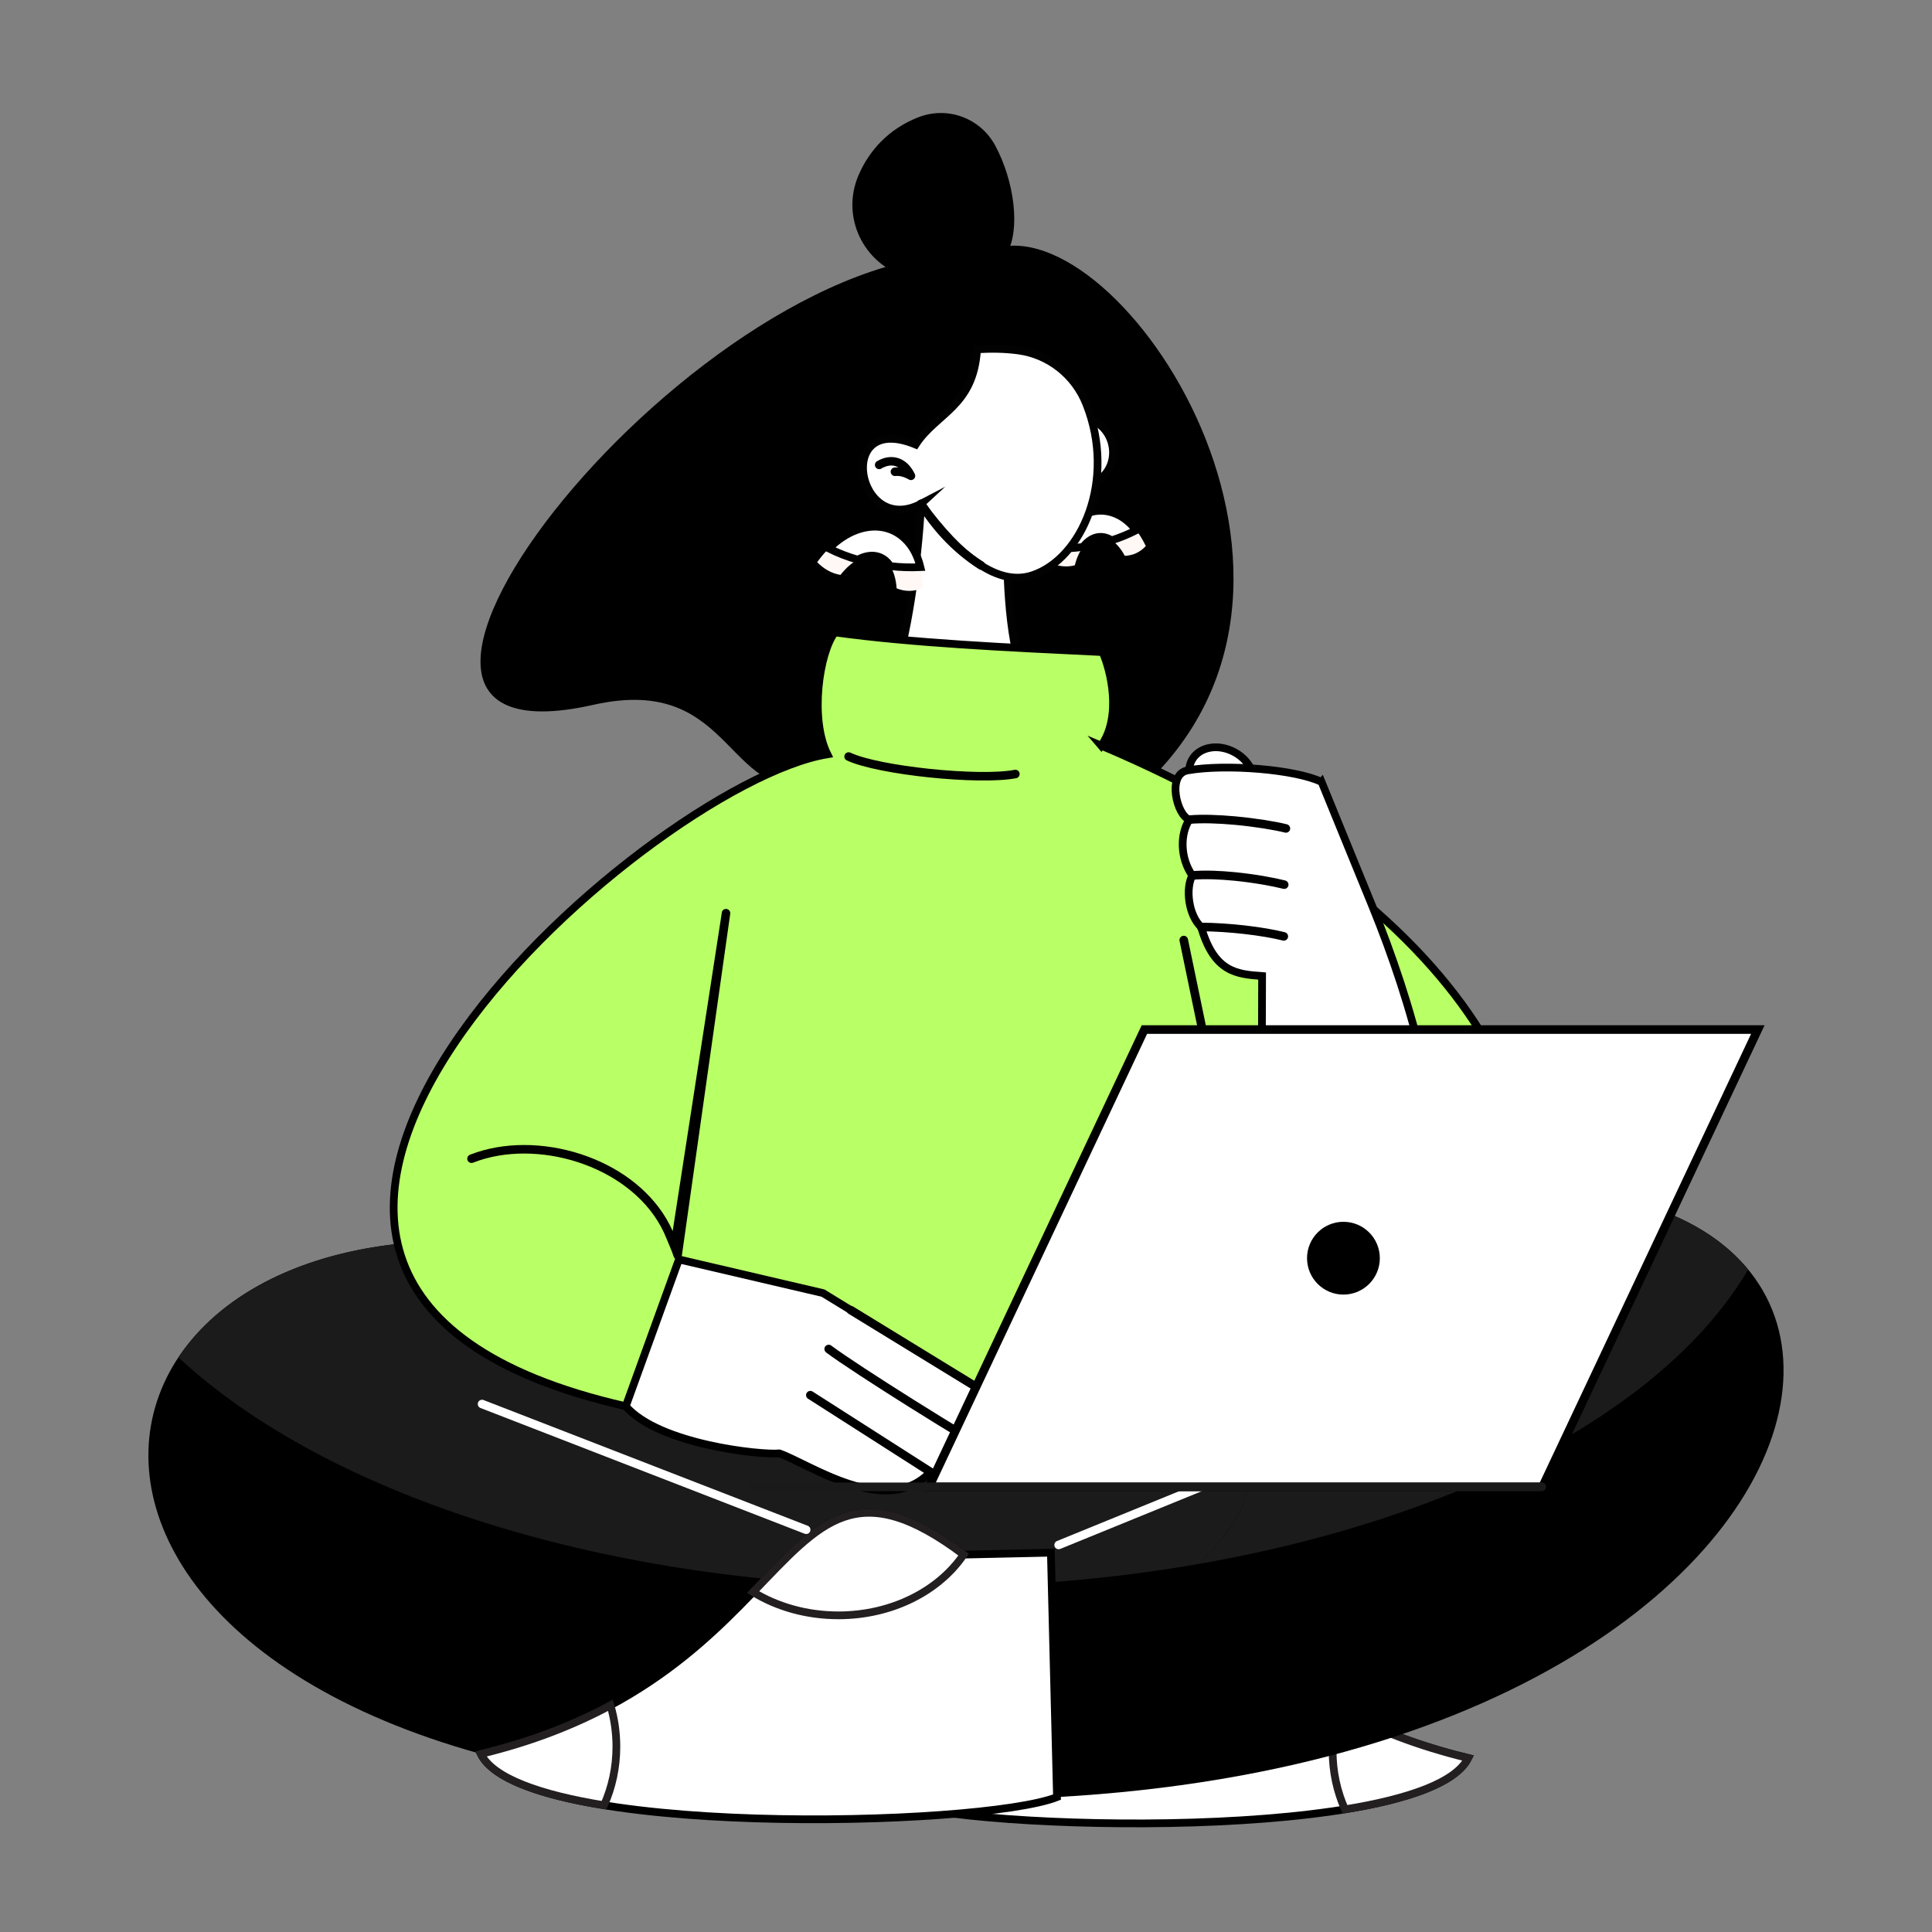 <svg width="630" height="630" viewBox="0 0 630 630" fill="none" xmlns="http://www.w3.org/2000/svg">
<rect x="0" y="0" width="630" height="630" fill="#808080" stroke="none"/>
<g clip-path="url(#clip0_3_662)">
<path d="M319.826 83.122C358.155 59.346 445.549 181.982 376.425 252.869C361.053 268.632 356.492 258.993 336.382 262.307C325.055 264.172 320.443 240.269 269.501 255.238C236.011 265.079 240.912 219.127 193.41 229.849C89.7 253.247 229.345 76.608 319.838 83.122H319.826Z" fill="black"/>
<path fill-rule="evenodd" clip-rule="evenodd" d="M328.23 82.82C322.799 92.232 308.486 94.311 295.432 90.254C281.446 85.907 274.189 70.699 279.922 57.229C283.399 49.052 289.825 42.008 299.426 38.254C309.028 34.499 319.725 38.518 324.563 47.527C330.7 58.955 332.892 74.768 328.243 82.832L328.23 82.82Z" fill="black"/>
<path d="M342.896 183.758C344.03 178.076 346.424 173.59 349.461 170.654C353.896 166.37 359.767 165.236 365.173 168.197C368.348 169.936 371.284 173.162 373.64 178.051C371.574 180.268 369.268 181.138 366.786 181.251C361.342 171.184 352.989 174.208 350.481 184.338C347.76 185.044 345.24 184.64 342.896 183.746V183.758Z" fill="#FFF8F5"/>
<path d="M344.307 178.807C345.592 175.43 347.369 172.683 349.46 170.654C353.895 166.37 359.767 165.236 365.172 168.197C367.062 169.231 368.864 170.793 370.502 172.91C368.007 174.17 365.324 175.279 362.489 176.198C359.2 174.056 355.697 175.052 353.19 178.34C350.128 178.769 347.129 178.92 344.294 178.794L344.307 178.807Z" fill="white" stroke="black" stroke-width="2.52" stroke-miterlimit="10"/>
<path fill-rule="evenodd" clip-rule="evenodd" d="M328.809 173.426C324.487 167.744 303.924 161.482 300.358 164.279C299.388 183.834 295.507 209.614 291.45 219.618C302.425 223.121 324.198 221.861 333.711 219.379C328.645 209.903 327.826 180.671 328.809 173.414V173.426Z" fill="white" stroke="#020202" stroke-width="2.52" stroke-miterlimit="10"/>
<path fill-rule="evenodd" clip-rule="evenodd" d="M349.788 136.546C355.206 135.047 360.901 138.575 362.514 144.409C364.127 150.255 361.052 156.202 355.634 157.689C350.216 159.188 344.521 155.66 342.908 149.827C341.296 143.993 344.37 138.033 349.788 136.546Z" fill="white" stroke="#020202" stroke-width="2.52" stroke-miterlimit="10"/>
<path fill-rule="evenodd" clip-rule="evenodd" d="M300.346 164.279C279.291 175.342 271.945 133.988 298.582 144.963C305.26 134.618 317.469 132.665 318.603 113.929C323.177 113.614 327.65 113.69 332.01 114.269C342.052 115.592 350.506 122.333 354.236 131.758C364.089 156.656 352.787 182.158 336.747 187.551C325.533 191.331 313.147 181.755 300.333 164.291L300.346 164.279Z" fill="white" stroke="#020202" stroke-width="2.52" stroke-miterlimit="10"/>
<path d="M287.406 152.8C286.738 153.191 285.894 152.977 285.491 152.309C285.1 151.641 285.314 150.797 285.982 150.394C286.234 150.242 286.499 150.104 286.763 149.978C288.628 149.071 290.669 148.768 292.622 149.31C294.563 149.839 296.364 151.187 297.763 153.544C297.939 153.833 298.103 154.148 298.267 154.476C298.494 154.892 298.519 155.408 298.267 155.849C297.889 156.517 297.032 156.744 296.364 156.366C295.533 155.887 294.752 155.572 294.021 155.383C293.29 155.194 292.597 155.156 291.98 155.219C291.211 155.308 290.531 154.753 290.442 153.985C290.354 153.216 290.909 152.536 291.677 152.447C292.093 152.397 292.509 152.384 292.95 152.41C292.61 152.221 292.257 152.069 291.891 151.969C290.631 151.616 289.271 151.843 287.985 152.46C287.796 152.548 287.607 152.649 287.406 152.775V152.8Z" fill="black"/>
<path d="M299.174 165.022C298.758 164.367 298.96 163.51 299.615 163.107C300.27 162.691 301.127 162.893 301.53 163.548C303.697 166.988 306.318 170.528 309.481 173.905C312.643 177.269 316.335 180.47 320.67 183.217C321.312 183.632 321.514 184.489 321.098 185.132C320.682 185.774 319.825 185.976 319.183 185.56C314.634 182.662 310.766 179.323 307.465 175.808C304.164 172.292 301.442 168.613 299.187 165.035L299.174 165.022Z" fill="black"/>
<path d="M266.49 183.317C270.308 177.962 274.881 174.422 279.38 172.809C285.969 170.428 292.572 171.99 296.793 177.584C299.275 180.86 300.812 185.573 300.976 191.734C297.801 193.057 295.004 192.893 292.383 191.86C291.438 178.907 281.37 178.151 274.062 187.475C270.912 186.934 268.493 185.359 266.477 183.33L266.49 183.317Z" fill="#FFF8F5"/>
<path d="M270.257 178.844C273.155 175.946 276.293 173.918 279.392 172.809C285.982 170.428 292.585 171.99 296.806 177.584C298.28 179.537 299.414 181.982 300.132 184.943C296.969 185.094 293.668 184.993 290.304 184.615C287.897 180.86 283.802 180.256 279.682 182.511C276.305 181.528 273.143 180.293 270.257 178.844Z" fill="white" stroke="black" stroke-width="2.52" stroke-miterlimit="10"/>
<path fill-rule="evenodd" clip-rule="evenodd" d="M321.313 508.271L292.862 507.641L290.871 587.349C315.97 597.227 465.142 600.692 478.75 573.275C372.305 547.558 383.38 461.639 321.313 508.271Z" fill="white" stroke="black" stroke-width="2.52" stroke-miterlimit="10"/>
<path fill-rule="evenodd" clip-rule="evenodd" d="M438.581 590.008C459.219 586.656 474.78 581.288 478.749 573.275C462.004 569.23 448.157 563.686 436.489 557.411C435.229 561.645 434.549 566.181 434.549 570.893C434.549 577.76 435.998 584.249 438.581 590.008Z" fill="white" stroke="#231F20" stroke-width="2.52" stroke-miterlimit="10"/>
<path fill-rule="evenodd" clip-rule="evenodd" d="M344.673 586.013L342.682 506.306C351.061 501.593 454.117 466.326 456.889 459.724C448.988 443.482 446.872 422.024 394.09 408.429C657.758 314.156 645.208 569.243 344.673 586.001V586.013Z" fill="black"/>
<path fill-rule="evenodd" clip-rule="evenodd" d="M342.922 515.932L342.682 506.318C351.061 501.606 454.117 466.339 456.889 459.736C448.989 443.495 446.872 422.037 394.09 408.442C487.86 374.913 546.664 385.598 570.037 413.998C538.739 467.347 450.803 507.73 342.922 515.92V515.932Z" fill="#1C1B1B"/>
<path fill-rule="evenodd" clip-rule="evenodd" d="M296.629 581.83C313.286 561.884 412.889 511.119 406.715 480.186C397.568 434.284 271.593 410.508 236.263 421.583C38.367 350.847 -26.876 521.048 156.782 571.927C193.838 582.196 238.052 583.846 296.617 581.83H296.629Z" fill="black"/>
<path fill-rule="evenodd" clip-rule="evenodd" d="M390.916 509.972C401.777 499.225 408.467 488.918 406.729 480.186C397.581 434.284 271.606 410.508 236.276 421.583C144.56 388.798 81.359 407.786 58.2 442.638C106.168 487.28 197.531 517.457 302.375 517.457C333.321 517.457 363.082 514.823 390.916 509.972Z" fill="#1C1B1B"/>
<path fill-rule="evenodd" clip-rule="evenodd" d="M314.232 506.936L342.683 506.306L344.673 586.013C319.574 595.892 170.403 599.357 156.795 571.939C263.24 546.223 252.164 460.303 314.232 506.936Z" fill="white" stroke="black" stroke-width="2.52" stroke-miterlimit="10"/>
<path fill-rule="evenodd" clip-rule="evenodd" d="M196.964 588.672C176.325 585.32 160.764 579.953 156.795 571.939C173.54 567.895 187.388 562.351 199.055 556.076C200.315 560.309 200.996 564.845 200.996 569.558C200.996 576.425 199.547 582.914 196.964 588.672Z" fill="white" stroke="#231F20" stroke-width="2.52" stroke-miterlimit="10"/>
<path fill-rule="evenodd" clip-rule="evenodd" d="M245.562 519.158C267.75 496.15 279.62 480.929 314.232 506.936C306.206 518.755 290.922 526.743 273.383 526.743C262.962 526.743 253.349 523.921 245.562 519.158Z" fill="white" stroke="#231F20" stroke-width="2.52" stroke-miterlimit="10"/>
<path d="M345.732 505.084C345.014 505.373 344.207 505.033 343.917 504.315C343.628 503.597 343.968 502.79 344.686 502.501L472.765 450.261C473.483 449.971 474.29 450.311 474.579 451.03C474.869 451.748 474.529 452.554 473.811 452.844L345.732 505.084Z" fill="white"/>
<path d="M156.681 459.131C155.963 458.854 155.61 458.048 155.887 457.33C156.164 456.611 156.971 456.259 157.689 456.536L263.39 497.536C264.109 497.813 264.461 498.62 264.184 499.338C263.907 500.056 263.101 500.409 262.383 500.132L156.681 459.131Z" fill="white"/>
<path fill-rule="evenodd" clip-rule="evenodd" d="M359.1 243.155C365.892 233.541 362.175 218.547 359.541 212.638C327.663 211.113 297.637 209.702 272.198 206.212C267.095 212.965 264.021 234.335 269.791 245.965C210.206 255.793 25.944 418.03 204.045 458.552C519.12 555.534 600.226 345.278 359.088 243.142L359.1 243.155Z" fill="#B9FF66" stroke="black" stroke-width="2.52" stroke-miterlimit="10"/>
<path d="M276.129 247.955C275.436 247.628 275.133 246.796 275.461 246.103C275.788 245.41 276.62 245.108 277.313 245.435C282.076 247.666 292.471 249.593 303.156 250.715C314.029 251.849 325.13 252.139 330.838 251.03C331.594 250.891 332.325 251.383 332.463 252.139C332.602 252.895 332.11 253.625 331.354 253.764C325.382 254.923 313.966 254.646 302.853 253.487C291.904 252.34 281.169 250.324 276.116 247.955H276.129Z" fill="black"/>
<path d="M235.355 297.574C235.469 296.818 236.187 296.289 236.943 296.402C237.699 296.516 238.228 297.234 238.115 297.99L222.34 409.487C222.226 410.243 221.508 410.773 220.752 410.659C220.147 410.571 219.694 410.092 219.593 409.525C219.278 408.379 217.804 405.052 217.363 403.931C213.129 393.158 203.767 385.157 192.78 380.57C181.73 375.971 169.08 374.825 158.307 377.786C156.946 378.164 155.598 378.605 154.262 379.134C153.544 379.411 152.737 379.058 152.46 378.34C152.183 377.622 152.536 376.816 153.254 376.538C154.64 375.997 156.089 375.518 157.588 375.102C168.954 371.977 182.272 373.174 193.864 378C205.002 382.637 214.578 390.65 219.354 401.436L235.381 297.574H235.355Z" fill="black"/>
<path d="M384.64 306.823C384.489 306.067 384.968 305.336 385.724 305.172C386.48 305.021 387.21 305.5 387.374 306.256L405.102 391.696C405.254 392.452 404.775 393.183 404.019 393.347C403.263 393.511 402.532 393.019 402.368 392.263L384.64 306.823Z" fill="black"/>
<path fill-rule="evenodd" clip-rule="evenodd" d="M204.057 458.564L221.395 410.684L268.368 421.659L324.564 456.095C321.464 461.462 319.284 465.998 311.371 466.402C315.454 470.32 322.686 471.933 325.433 474.592C321.628 483.714 305.664 481.118 303.408 479.972C289.082 495.243 263.769 477.25 254.13 473.936C248.296 474.516 214.931 471.089 204.07 458.577L204.057 458.564Z" fill="white" stroke="black" stroke-width="2.52" stroke-miterlimit="10"/>
<path d="M263.492 456.107C262.849 455.692 262.647 454.835 263.063 454.192C263.479 453.55 264.336 453.348 264.978 453.764L304.139 478.8C304.782 479.216 304.983 480.073 304.568 480.715C304.152 481.358 303.295 481.559 302.652 481.144L263.492 456.107Z" fill="black"/>
<path d="M269.388 441.013C268.771 440.546 268.645 439.677 269.098 439.06C269.565 438.442 270.434 438.316 271.051 438.77C275.613 442.184 286.764 449.417 297.889 456.41C310.716 464.474 323.467 472.185 325.987 473.319C326.693 473.634 327.008 474.453 326.693 475.159C326.378 475.864 325.559 476.179 324.853 475.864C322.207 474.68 309.318 466.88 296.403 458.779C285.201 451.735 273.975 444.452 269.388 441.025V441.013Z" fill="black"/>
<path d="M276.722 428.413C276.066 428.009 275.852 427.153 276.255 426.497C276.659 425.842 277.515 425.628 278.171 426.031L325.295 454.898C325.95 455.301 326.164 456.158 325.761 456.813C325.358 457.468 324.501 457.682 323.846 457.279L276.722 428.413Z" fill="black"/>
<path fill-rule="evenodd" clip-rule="evenodd" d="M402.696 245.36C408.026 248.333 410.395 254.23 407.988 258.527C405.594 262.823 399.319 263.894 394.002 260.921C388.672 257.947 386.304 252.05 388.71 247.754C391.117 243.457 397.379 242.386 402.696 245.36Z" fill="white" stroke="black" stroke-width="2.52" stroke-miterlimit="10"/>
<path fill-rule="evenodd" clip-rule="evenodd" d="M430.933 254.974C422.579 250.916 399.899 249.026 387.312 251.206C380.319 252.416 383.821 266.087 387.841 267.259C384.842 271.82 384.716 279.644 388.786 285.503C386.505 289.787 387.576 298.507 391.671 302.274C395.943 317.092 403.314 317.671 411.554 318.276L411.126 454.066C491.211 452.239 473.609 359.415 447.489 295.47L430.945 254.961L430.933 254.974Z" fill="white" stroke="black" stroke-width="2.52" stroke-miterlimit="10"/>
<path d="M387.967 268.645C387.198 268.708 386.53 268.141 386.467 267.372C386.404 266.603 386.971 265.936 387.74 265.873C392.062 265.507 397.518 265.721 402.797 266.2C409.601 266.83 416.14 267.901 419.656 268.796C420.399 268.985 420.853 269.741 420.676 270.484C420.5 271.228 419.731 271.681 418.988 271.492C415.548 270.623 409.185 269.564 402.545 268.96C397.429 268.493 392.15 268.292 387.967 268.645Z" fill="black"/>
<path d="M388.899 286.852C388.131 286.915 387.463 286.348 387.4 285.579C387.337 284.81 387.904 284.143 388.673 284.08C392.919 283.714 397.959 283.928 402.835 284.42C409.337 285.062 415.523 286.209 419.102 287.116C419.845 287.305 420.299 288.061 420.122 288.805C419.933 289.548 419.177 290.002 418.434 289.825C414.944 288.943 408.896 287.834 402.57 287.204C397.871 286.738 392.994 286.524 388.912 286.877L388.899 286.852Z" fill="black"/>
<path d="M391.659 303.66C390.89 303.66 390.273 303.03 390.273 302.261C390.273 301.493 390.903 300.875 391.671 300.875C396.358 300.901 401.335 301.253 405.934 301.77C411.025 302.35 415.687 303.156 418.975 303.988C419.719 304.177 420.172 304.933 419.996 305.676C419.807 306.419 419.051 306.873 418.308 306.697C415.12 305.89 410.596 305.109 405.645 304.555C401.096 304.038 396.207 303.698 391.671 303.673L391.659 303.66Z" fill="black"/>
<path fill-rule="evenodd" clip-rule="evenodd" d="M372.935 335.727H572.973L502.74 484.835H302.715L372.935 335.727Z" fill="white"/>
<path d="M373.174 334.328H575.404L503.862 486.234H300.75C324.589 435.595 348.441 384.955 372.292 334.328H373.174ZM571.007 337.126H374.056L305.147 483.449H502.097L571.007 337.126Z" fill="black"/>
<path d="M245.737 486.234C244.969 486.234 244.339 485.604 244.339 484.835C244.339 484.067 244.969 483.437 245.737 483.437H502.752C503.521 483.437 504.151 484.067 504.151 484.835C504.151 485.604 503.521 486.234 502.752 486.234H245.737Z" fill="#1A1A1A"/>
<path d="M438.076 422.15C444.631 422.15 449.945 416.836 449.945 410.281C449.945 403.726 444.631 398.412 438.076 398.412C431.521 398.412 426.207 403.726 426.207 410.281C426.207 416.836 431.521 422.15 438.076 422.15Z" fill="black"/>
</g>
<defs>
<clipPath id="clip0_3_662">
<rect width="630" height="630" fill="white"/>
</clipPath>
</defs>
</svg>
